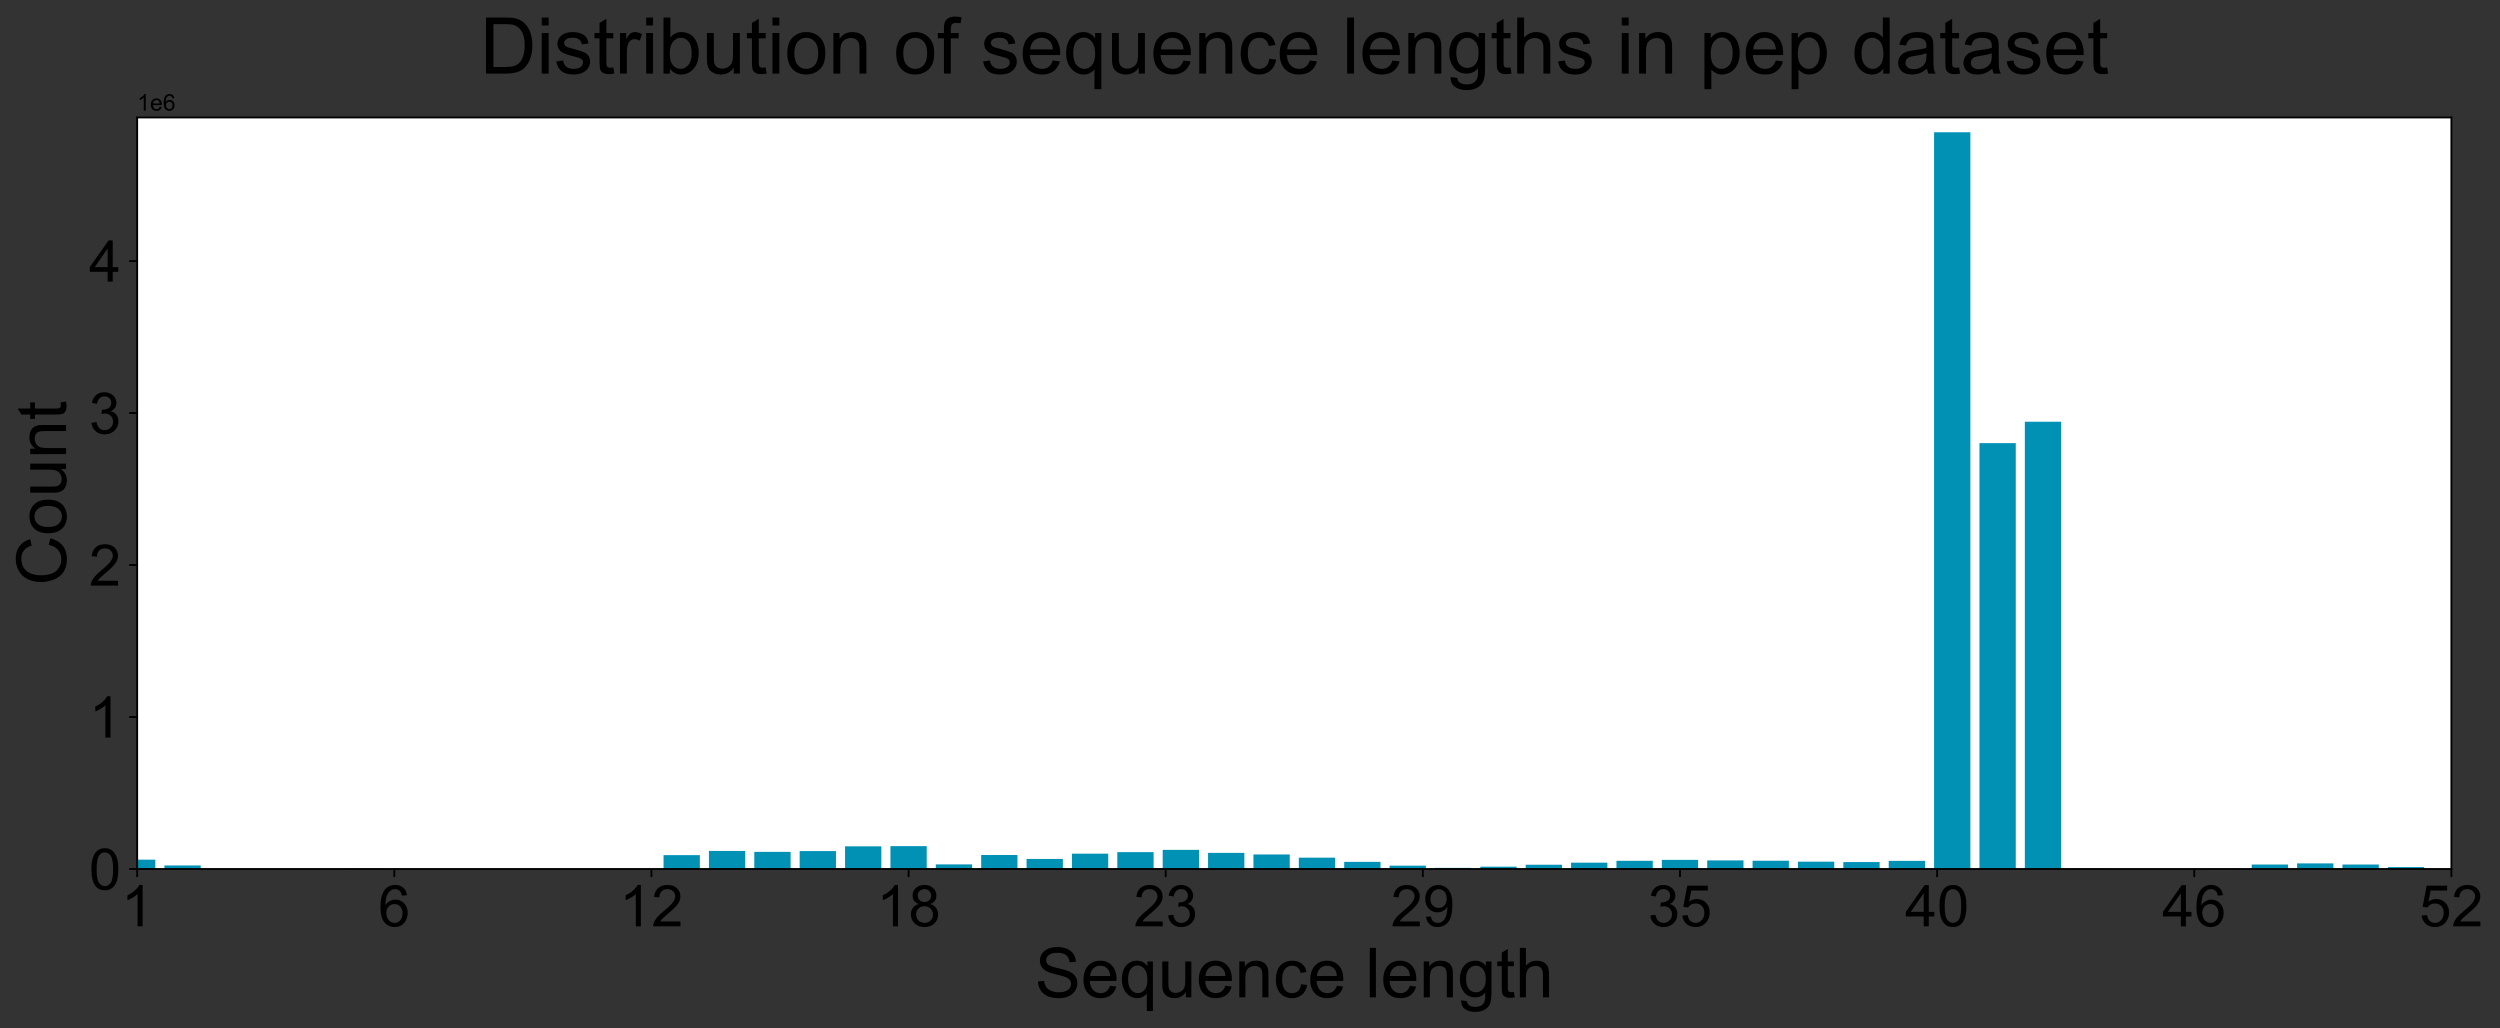 <?xml version="1.0" encoding="utf-8" standalone="no"?>
<!DOCTYPE svg PUBLIC "-//W3C//DTD SVG 1.1//EN"
  "http://www.w3.org/Graphics/SVG/1.1/DTD/svg11.dtd">
<!-- Created with matplotlib (https://matplotlib.org/) -->
<svg height="446.374pt" version="1.1" viewBox="0 0 1085.041 446.374" width="1085.041pt" xmlns="http://www.w3.org/2000/svg" xmlns:xlink="http://www.w3.org/1999/xlink">
 <rect x="0" y="0" width="1085.041" height="446.374" fill="#333333" stroke="none"/>
 <defs>
  <style type="text/css">*{stroke-linecap:butt;stroke-linejoin:round;}</style>
 </defs>
 <g id="figure_1">
  <g id="patch_1">
   <path d="M 0 446.374 
L 1085.041 446.374 
L 1085.041 -0 
L 0 -0 
z
" style="fill:none;"/>
  </g>
  <g id="axes_1">
   <g id="patch_2">
    <path d="M 59.538 377.157 
L 1063.938 377.157 
L 1063.938 50.997 
L 59.538 50.997 
z
" style="fill:#ffffff;"/>
   </g>
   <g id="patch_3">
    <path clip-path="url(#pc3553f0a3f)" d="M 51.661 377.157 
L 67.416 377.157 
L 67.416 373.099 
L 51.661 373.099 
z
" style="fill:#0091b5;"/>
   </g>
   <g id="patch_4">
    <path clip-path="url(#pc3553f0a3f)" d="M 71.355 377.157 
L 87.11 377.157 
L 87.11 375.612 
L 71.355 375.612 
z
" style="fill:#0091b5;"/>
   </g>
   <g id="patch_5">
    <path clip-path="url(#pc3553f0a3f)" d="M 91.049 377.157 
L 106.804 377.157 
L 106.804 377.095 
L 91.049 377.095 
z
" style="fill:#0091b5;"/>
   </g>
   <g id="patch_6">
    <path clip-path="url(#pc3553f0a3f)" d="M 110.743 377.157 
L 126.498 377.157 
L 126.498 377.115 
L 110.743 377.115 
z
" style="fill:#0091b5;"/>
   </g>
   <g id="patch_7">
    <path clip-path="url(#pc3553f0a3f)" d="M 130.437 377.157 
L 146.192 377.157 
L 146.192 377.089 
L 130.437 377.089 
z
" style="fill:#0091b5;"/>
   </g>
   <g id="patch_8">
    <path clip-path="url(#pc3553f0a3f)" d="M 150.131 377.157 
L 165.887 377.157 
L 165.887 377.014 
L 150.131 377.014 
z
" style="fill:#0091b5;"/>
   </g>
   <g id="patch_9">
    <path clip-path="url(#pc3553f0a3f)" d="M 169.825 377.157 
L 185.581 377.157 
L 185.581 377.126 
L 169.825 377.126 
z
" style="fill:#0091b5;"/>
   </g>
   <g id="patch_10">
    <path clip-path="url(#pc3553f0a3f)" d="M 189.519 377.157 
L 205.275 377.157 
L 205.275 377.133 
L 189.519 377.133 
z
" style="fill:#0091b5;"/>
   </g>
   <g id="patch_11">
    <path clip-path="url(#pc3553f0a3f)" d="M 209.214 377.157 
L 224.969 377.157 
L 224.969 377.11 
L 209.214 377.11 
z
" style="fill:#0091b5;"/>
   </g>
   <g id="patch_12">
    <path clip-path="url(#pc3553f0a3f)" d="M 228.908 377.157 
L 244.663 377.157 
L 244.663 377.141 
L 228.908 377.141 
z
" style="fill:#0091b5;"/>
   </g>
   <g id="patch_13">
    <path clip-path="url(#pc3553f0a3f)" d="M 248.602 377.157 
L 264.357 377.157 
L 264.357 377.089 
L 248.602 377.089 
z
" style="fill:#0091b5;"/>
   </g>
   <g id="patch_14">
    <path clip-path="url(#pc3553f0a3f)" d="M 268.296 377.157 
L 284.051 377.157 
L 284.051 377.147 
L 268.296 377.147 
z
" style="fill:#0091b5;"/>
   </g>
   <g id="patch_15">
    <path clip-path="url(#pc3553f0a3f)" d="M 287.99 377.157 
L 303.745 377.157 
L 303.745 371.151 
L 287.99 371.151 
z
" style="fill:#0091b5;"/>
   </g>
   <g id="patch_16">
    <path clip-path="url(#pc3553f0a3f)" d="M 307.684 377.157 
L 323.439 377.157 
L 323.439 369.325 
L 307.684 369.325 
z
" style="fill:#0091b5;"/>
   </g>
   <g id="patch_17">
    <path clip-path="url(#pc3553f0a3f)" d="M 327.378 377.157 
L 343.134 377.157 
L 343.134 369.716 
L 327.378 369.716 
z
" style="fill:#0091b5;"/>
   </g>
   <g id="patch_18">
    <path clip-path="url(#pc3553f0a3f)" d="M 347.072 377.157 
L 362.828 377.157 
L 362.828 369.382 
L 347.072 369.382 
z
" style="fill:#0091b5;"/>
   </g>
   <g id="patch_19">
    <path clip-path="url(#pc3553f0a3f)" d="M 366.767 377.157 
L 382.522 377.157 
L 382.522 367.326 
L 366.767 367.326 
z
" style="fill:#0091b5;"/>
   </g>
   <g id="patch_20">
    <path clip-path="url(#pc3553f0a3f)" d="M 386.461 377.157 
L 402.216 377.157 
L 402.216 367.238 
L 386.461 367.238 
z
" style="fill:#0091b5;"/>
   </g>
   <g id="patch_21">
    <path clip-path="url(#pc3553f0a3f)" d="M 406.155 377.157 
L 421.91 377.157 
L 421.91 375.151 
L 406.155 375.151 
z
" style="fill:#0091b5;"/>
   </g>
   <g id="patch_22">
    <path clip-path="url(#pc3553f0a3f)" d="M 425.849 377.157 
L 441.604 377.157 
L 441.604 371.078 
L 425.849 371.078 
z
" style="fill:#0091b5;"/>
   </g>
   <g id="patch_23">
    <path clip-path="url(#pc3553f0a3f)" d="M 445.543 377.157 
L 461.298 377.157 
L 461.298 372.804 
L 445.543 372.804 
z
" style="fill:#0091b5;"/>
   </g>
   <g id="patch_24">
    <path clip-path="url(#pc3553f0a3f)" d="M 465.237 377.157 
L 480.992 377.157 
L 480.992 370.504 
L 465.237 370.504 
z
" style="fill:#0091b5;"/>
   </g>
   <g id="patch_25">
    <path clip-path="url(#pc3553f0a3f)" d="M 484.931 377.157 
L 500.687 377.157 
L 500.687 369.842 
L 484.931 369.842 
z
" style="fill:#0091b5;"/>
   </g>
   <g id="patch_26">
    <path clip-path="url(#pc3553f0a3f)" d="M 504.625 377.157 
L 520.381 377.157 
L 520.381 368.847 
L 504.625 368.847 
z
" style="fill:#0091b5;"/>
   </g>
   <g id="patch_27">
    <path clip-path="url(#pc3553f0a3f)" d="M 524.319 377.157 
L 540.075 377.157 
L 540.075 370.145 
L 524.319 370.145 
z
" style="fill:#0091b5;"/>
   </g>
   <g id="patch_28">
    <path clip-path="url(#pc3553f0a3f)" d="M 544.014 377.157 
L 559.769 377.157 
L 559.769 370.853 
L 544.014 370.853 
z
" style="fill:#0091b5;"/>
   </g>
   <g id="patch_29">
    <path clip-path="url(#pc3553f0a3f)" d="M 563.708 377.157 
L 579.463 377.157 
L 579.463 372.239 
L 563.708 372.239 
z
" style="fill:#0091b5;"/>
   </g>
   <g id="patch_30">
    <path clip-path="url(#pc3553f0a3f)" d="M 583.402 377.157 
L 599.157 377.157 
L 599.157 374.078 
L 583.402 374.078 
z
" style="fill:#0091b5;"/>
   </g>
   <g id="patch_31">
    <path clip-path="url(#pc3553f0a3f)" d="M 603.096 377.157 
L 618.851 377.157 
L 618.851 375.713 
L 603.096 375.713 
z
" style="fill:#0091b5;"/>
   </g>
   <g id="patch_32">
    <path clip-path="url(#pc3553f0a3f)" d="M 622.79 377.157 
L 638.545 377.157 
L 638.545 376.68 
L 622.79 376.68 
z
" style="fill:#0091b5;"/>
   </g>
   <g id="patch_33">
    <path clip-path="url(#pc3553f0a3f)" d="M 642.484 377.157 
L 658.239 377.157 
L 658.239 376.153 
L 642.484 376.153 
z
" style="fill:#0091b5;"/>
   </g>
   <g id="patch_34">
    <path clip-path="url(#pc3553f0a3f)" d="M 662.178 377.157 
L 677.934 377.157 
L 677.934 375.314 
L 662.178 375.314 
z
" style="fill:#0091b5;"/>
   </g>
   <g id="patch_35">
    <path clip-path="url(#pc3553f0a3f)" d="M 681.872 377.157 
L 697.628 377.157 
L 697.628 374.422 
L 681.872 374.422 
z
" style="fill:#0091b5;"/>
   </g>
   <g id="patch_36">
    <path clip-path="url(#pc3553f0a3f)" d="M 701.567 377.157 
L 717.322 377.157 
L 717.322 373.608 
L 701.567 373.608 
z
" style="fill:#0091b5;"/>
   </g>
   <g id="patch_37">
    <path clip-path="url(#pc3553f0a3f)" d="M 721.261 377.157 
L 737.016 377.157 
L 737.016 373.183 
L 721.261 373.183 
z
" style="fill:#0091b5;"/>
   </g>
   <g id="patch_38">
    <path clip-path="url(#pc3553f0a3f)" d="M 740.955 377.157 
L 756.71 377.157 
L 756.71 373.433 
L 740.955 373.433 
z
" style="fill:#0091b5;"/>
   </g>
   <g id="patch_39">
    <path clip-path="url(#pc3553f0a3f)" d="M 760.649 377.157 
L 776.404 377.157 
L 776.404 373.581 
L 760.649 373.581 
z
" style="fill:#0091b5;"/>
   </g>
   <g id="patch_40">
    <path clip-path="url(#pc3553f0a3f)" d="M 780.343 377.157 
L 796.098 377.157 
L 796.098 373.972 
L 780.343 373.972 
z
" style="fill:#0091b5;"/>
   </g>
   <g id="patch_41">
    <path clip-path="url(#pc3553f0a3f)" d="M 800.037 377.157 
L 815.792 377.157 
L 815.792 374.158 
L 800.037 374.158 
z
" style="fill:#0091b5;"/>
   </g>
   <g id="patch_42">
    <path clip-path="url(#pc3553f0a3f)" d="M 819.731 377.157 
L 835.487 377.157 
L 835.487 373.622 
L 819.731 373.622 
z
" style="fill:#0091b5;"/>
   </g>
   <g id="patch_43">
    <path clip-path="url(#pc3553f0a3f)" d="M 839.425 377.157 
L 855.181 377.157 
L 855.181 57.393 
L 839.425 57.393 
z
" style="fill:#0091b5;"/>
   </g>
   <g id="patch_44">
    <path clip-path="url(#pc3553f0a3f)" d="M 859.119 377.157 
L 874.875 377.157 
L 874.875 192.34 
L 859.119 192.34 
z
" style="fill:#0091b5;"/>
   </g>
   <g id="patch_45">
    <path clip-path="url(#pc3553f0a3f)" d="M 878.814 377.157 
L 894.569 377.157 
L 894.569 183.046 
L 878.814 183.046 
z
" style="fill:#0091b5;"/>
   </g>
   <g id="patch_46">
    <path clip-path="url(#pc3553f0a3f)" d="M 898.508 377.157 
L 914.263 377.157 
L 914.263 377.01 
L 898.508 377.01 
z
" style="fill:#0091b5;"/>
   </g>
   <g id="patch_47">
    <path clip-path="url(#pc3553f0a3f)" d="M 918.202 377.157 
L 933.957 377.157 
L 933.957 377.109 
L 918.202 377.109 
z
" style="fill:#0091b5;"/>
   </g>
   <g id="patch_48">
    <path clip-path="url(#pc3553f0a3f)" d="M 937.896 377.157 
L 953.651 377.157 
L 953.651 377.117 
L 937.896 377.117 
z
" style="fill:#0091b5;"/>
   </g>
   <g id="patch_49">
    <path clip-path="url(#pc3553f0a3f)" d="M 957.59 377.157 
L 973.345 377.157 
L 973.345 377.073 
L 957.59 377.073 
z
" style="fill:#0091b5;"/>
   </g>
   <g id="patch_50">
    <path clip-path="url(#pc3553f0a3f)" d="M 977.284 377.157 
L 993.039 377.157 
L 993.039 375.211 
L 977.284 375.211 
z
" style="fill:#0091b5;"/>
   </g>
   <g id="patch_51">
    <path clip-path="url(#pc3553f0a3f)" d="M 996.978 377.157 
L 1012.734 377.157 
L 1012.734 374.72 
L 996.978 374.72 
z
" style="fill:#0091b5;"/>
   </g>
   <g id="patch_52">
    <path clip-path="url(#pc3553f0a3f)" d="M 1016.672 377.157 
L 1032.428 377.157 
L 1032.428 375.226 
L 1016.672 375.226 
z
" style="fill:#0091b5;"/>
   </g>
   <g id="patch_53">
    <path clip-path="url(#pc3553f0a3f)" d="M 1036.367 377.157 
L 1052.122 377.157 
L 1052.122 376.335 
L 1036.367 376.335 
z
" style="fill:#0091b5;"/>
   </g>
   <g id="matplotlib.axis_1">
    <g id="xtick_1">
     <g id="line2d_1">
      <defs>
       <path d="M 0 0 
L 0 3.5 
" id="m1144791af7" style="stroke:#000000;stroke-width:0.8;"/>
      </defs>
      <g>
       <use style="stroke:#000000;stroke-width:0.8;" x="59.538" xlink:href="#m1144791af7" y="377.157"/>
      </g>
     </g>
     <g id="text_1">
      <!-- 1 -->
      <g transform="translate(52.587 402.052)scale(0.25 -0.25)">
       <defs>
        <path d="M 37.25 0 
L 28.469 0 
L 28.469 56 
Q 25.297 52.984 20.141 49.953 
Q 14.984 46.922 10.891 45.406 
L 10.891 53.906 
Q 18.266 57.375 23.781 62.297 
Q 29.297 67.234 31.594 71.875 
L 37.25 71.875 
z
" id="ArialMT-49"/>
       </defs>
       <use xlink:href="#ArialMT-49"/>
      </g>
     </g>
    </g>
    <g id="xtick_2">
     <g id="line2d_2">
      <g>
       <use style="stroke:#000000;stroke-width:0.8;" x="171.138" xlink:href="#m1144791af7" y="377.157"/>
      </g>
     </g>
     <g id="text_2">
      <!-- 6 -->
      <g transform="translate(164.187 402.052)scale(0.25 -0.25)">
       <defs>
        <path d="M 49.75 54.047 
L 41.016 53.375 
Q 39.844 58.547 37.703 60.891 
Q 34.125 64.656 28.906 64.656 
Q 24.703 64.656 21.531 62.312 
Q 17.391 59.281 14.984 53.469 
Q 12.594 47.656 12.5 36.922 
Q 15.672 41.75 20.266 44.094 
Q 24.859 46.438 29.891 46.438 
Q 38.672 46.438 44.844 39.969 
Q 51.031 33.5 51.031 23.25 
Q 51.031 16.5 48.125 10.719 
Q 45.219 4.938 40.141 1.859 
Q 35.062 -1.219 28.609 -1.219 
Q 17.625 -1.219 10.688 6.859 
Q 3.766 14.938 3.766 33.5 
Q 3.766 54.25 11.422 63.672 
Q 18.109 71.875 29.438 71.875 
Q 37.891 71.875 43.281 67.141 
Q 48.688 62.406 49.75 54.047 
z
M 13.875 23.188 
Q 13.875 18.656 15.797 14.5 
Q 17.719 10.359 21.188 8.172 
Q 24.656 6 28.469 6 
Q 34.031 6 38.031 10.484 
Q 42.047 14.984 42.047 22.703 
Q 42.047 30.125 38.078 34.391 
Q 34.125 38.672 28.125 38.672 
Q 22.172 38.672 18.016 34.391 
Q 13.875 30.125 13.875 23.188 
z
" id="ArialMT-54"/>
       </defs>
       <use xlink:href="#ArialMT-54"/>
      </g>
     </g>
    </g>
    <g id="xtick_3">
     <g id="line2d_3">
      <g>
       <use style="stroke:#000000;stroke-width:0.8;" x="282.738" xlink:href="#m1144791af7" y="377.157"/>
      </g>
     </g>
     <g id="text_3">
      <!-- 12 -->
      <g transform="translate(268.836 402.052)scale(0.25 -0.25)">
       <defs>
        <path d="M 50.344 8.453 
L 50.344 0 
L 3.031 0 
Q 2.938 3.172 4.047 6.109 
Q 5.859 10.938 9.828 15.625 
Q 13.812 20.312 21.344 26.469 
Q 33.016 36.031 37.109 41.625 
Q 41.219 47.219 41.219 52.203 
Q 41.219 57.422 37.469 61 
Q 33.734 64.594 27.734 64.594 
Q 21.391 64.594 17.578 60.781 
Q 13.766 56.984 13.719 50.25 
L 4.688 51.172 
Q 5.609 61.281 11.656 66.578 
Q 17.719 71.875 27.938 71.875 
Q 38.234 71.875 44.234 66.156 
Q 50.25 60.453 50.25 52 
Q 50.25 47.703 48.484 43.547 
Q 46.734 39.406 42.656 34.812 
Q 38.578 30.219 29.109 22.219 
Q 21.188 15.578 18.938 13.203 
Q 16.703 10.844 15.234 8.453 
z
" id="ArialMT-50"/>
       </defs>
       <use xlink:href="#ArialMT-49"/>
       <use x="55.615" xlink:href="#ArialMT-50"/>
      </g>
     </g>
    </g>
    <g id="xtick_4">
     <g id="line2d_4">
      <g>
       <use style="stroke:#000000;stroke-width:0.8;" x="394.338" xlink:href="#m1144791af7" y="377.157"/>
      </g>
     </g>
     <g id="text_4">
      <!-- 18 -->
      <g transform="translate(380.436 402.052)scale(0.25 -0.25)">
       <defs>
        <path d="M 17.672 38.812 
Q 12.203 40.828 9.562 44.531 
Q 6.938 48.25 6.938 53.422 
Q 6.938 61.234 12.547 66.547 
Q 18.172 71.875 27.484 71.875 
Q 36.859 71.875 42.578 66.422 
Q 48.297 60.984 48.297 53.172 
Q 48.297 48.188 45.672 44.5 
Q 43.062 40.828 37.75 38.812 
Q 44.344 36.672 47.781 31.875 
Q 51.219 27.094 51.219 20.453 
Q 51.219 11.281 44.719 5.031 
Q 38.234 -1.219 27.641 -1.219 
Q 17.047 -1.219 10.547 5.047 
Q 4.047 11.328 4.047 20.703 
Q 4.047 27.688 7.594 32.391 
Q 11.141 37.109 17.672 38.812 
z
M 15.922 53.719 
Q 15.922 48.641 19.188 45.406 
Q 22.469 42.188 27.688 42.188 
Q 32.766 42.188 36.016 45.375 
Q 39.266 48.578 39.266 53.219 
Q 39.266 58.062 35.906 61.359 
Q 32.562 64.656 27.594 64.656 
Q 22.562 64.656 19.234 61.422 
Q 15.922 58.203 15.922 53.719 
z
M 13.094 20.656 
Q 13.094 16.891 14.875 13.375 
Q 16.656 9.859 20.172 7.922 
Q 23.688 6 27.734 6 
Q 34.031 6 38.125 10.047 
Q 42.234 14.109 42.234 20.359 
Q 42.234 26.703 38.016 30.859 
Q 33.797 35.016 27.438 35.016 
Q 21.234 35.016 17.156 30.906 
Q 13.094 26.812 13.094 20.656 
z
" id="ArialMT-56"/>
       </defs>
       <use xlink:href="#ArialMT-49"/>
       <use x="55.615" xlink:href="#ArialMT-56"/>
      </g>
     </g>
    </g>
    <g id="xtick_5">
     <g id="line2d_5">
      <g>
       <use style="stroke:#000000;stroke-width:0.8;" x="505.938" xlink:href="#m1144791af7" y="377.157"/>
      </g>
     </g>
     <g id="text_5">
      <!-- 23 -->
      <g transform="translate(492.036 402.052)scale(0.25 -0.25)">
       <defs>
        <path d="M 4.203 18.891 
L 12.984 20.062 
Q 14.5 12.594 18.141 9.297 
Q 21.781 6 27 6 
Q 33.203 6 37.469 10.297 
Q 41.75 14.594 41.75 20.953 
Q 41.75 27 37.797 30.922 
Q 33.844 34.859 27.734 34.859 
Q 25.25 34.859 21.531 33.891 
L 22.516 41.609 
Q 23.391 41.5 23.922 41.5 
Q 29.547 41.5 34.031 44.422 
Q 38.531 47.359 38.531 53.469 
Q 38.531 58.297 35.25 61.469 
Q 31.984 64.656 26.812 64.656 
Q 21.688 64.656 18.266 61.422 
Q 14.844 58.203 13.875 51.766 
L 5.078 53.328 
Q 6.688 62.156 12.391 67.016 
Q 18.109 71.875 26.609 71.875 
Q 32.469 71.875 37.391 69.359 
Q 42.328 66.844 44.938 62.5 
Q 47.562 58.156 47.562 53.266 
Q 47.562 48.641 45.062 44.828 
Q 42.578 41.016 37.703 38.766 
Q 44.047 37.312 47.562 32.688 
Q 51.078 28.078 51.078 21.141 
Q 51.078 11.766 44.234 5.25 
Q 37.406 -1.266 26.953 -1.266 
Q 17.531 -1.266 11.297 4.344 
Q 5.078 9.969 4.203 18.891 
z
" id="ArialMT-51"/>
       </defs>
       <use xlink:href="#ArialMT-50"/>
       <use x="55.615" xlink:href="#ArialMT-51"/>
      </g>
     </g>
    </g>
    <g id="xtick_6">
     <g id="line2d_6">
      <g>
       <use style="stroke:#000000;stroke-width:0.8;" x="617.538" xlink:href="#m1144791af7" y="377.157"/>
      </g>
     </g>
     <g id="text_6">
      <!-- 29 -->
      <g transform="translate(603.636 402.052)scale(0.25 -0.25)">
       <defs>
        <path d="M 5.469 16.547 
L 13.922 17.328 
Q 14.984 11.375 18.016 8.688 
Q 21.047 6 25.781 6 
Q 29.828 6 32.875 7.859 
Q 35.938 9.719 37.891 12.812 
Q 39.844 15.922 41.156 21.188 
Q 42.484 26.469 42.484 31.938 
Q 42.484 32.516 42.438 33.688 
Q 39.797 29.5 35.234 26.875 
Q 30.672 24.266 25.344 24.266 
Q 16.453 24.266 10.297 30.703 
Q 4.156 37.156 4.156 47.703 
Q 4.156 58.594 10.578 65.234 
Q 17 71.875 26.656 71.875 
Q 33.641 71.875 39.422 68.109 
Q 45.219 64.359 48.219 57.391 
Q 51.219 50.438 51.219 37.25 
Q 51.219 23.531 48.234 15.406 
Q 45.266 7.281 39.375 3.031 
Q 33.5 -1.219 25.594 -1.219 
Q 17.188 -1.219 11.859 3.438 
Q 6.547 8.109 5.469 16.547 
z
M 41.453 48.141 
Q 41.453 55.719 37.422 60.156 
Q 33.406 64.594 27.734 64.594 
Q 21.875 64.594 17.531 59.812 
Q 13.188 55.031 13.188 47.406 
Q 13.188 40.578 17.312 36.297 
Q 21.438 32.031 27.484 32.031 
Q 33.594 32.031 37.516 36.297 
Q 41.453 40.578 41.453 48.141 
z
" id="ArialMT-57"/>
       </defs>
       <use xlink:href="#ArialMT-50"/>
       <use x="55.615" xlink:href="#ArialMT-57"/>
      </g>
     </g>
    </g>
    <g id="xtick_7">
     <g id="line2d_7">
      <g>
       <use style="stroke:#000000;stroke-width:0.8;" x="729.138" xlink:href="#m1144791af7" y="377.157"/>
      </g>
     </g>
     <g id="text_7">
      <!-- 35 -->
      <g transform="translate(715.236 402.052)scale(0.25 -0.25)">
       <defs>
        <path d="M 4.156 18.75 
L 13.375 19.531 
Q 14.406 12.797 18.141 9.391 
Q 21.875 6 27.156 6 
Q 33.5 6 37.891 10.781 
Q 42.281 15.578 42.281 23.484 
Q 42.281 31 38.062 35.344 
Q 33.844 39.703 27 39.703 
Q 22.75 39.703 19.328 37.766 
Q 15.922 35.844 13.969 32.766 
L 5.719 33.844 
L 12.641 70.609 
L 48.25 70.609 
L 48.25 62.203 
L 19.672 62.203 
L 15.828 42.969 
Q 22.266 47.469 29.344 47.469 
Q 38.719 47.469 45.156 40.969 
Q 51.609 34.469 51.609 24.266 
Q 51.609 14.547 45.953 7.469 
Q 39.062 -1.219 27.156 -1.219 
Q 17.391 -1.219 11.203 4.25 
Q 5.031 9.719 4.156 18.75 
z
" id="ArialMT-53"/>
       </defs>
       <use xlink:href="#ArialMT-51"/>
       <use x="55.615" xlink:href="#ArialMT-53"/>
      </g>
     </g>
    </g>
    <g id="xtick_8">
     <g id="line2d_8">
      <g>
       <use style="stroke:#000000;stroke-width:0.8;" x="840.738" xlink:href="#m1144791af7" y="377.157"/>
      </g>
     </g>
     <g id="text_8">
      <!-- 40 -->
      <g transform="translate(826.836 402.052)scale(0.25 -0.25)">
       <defs>
        <path d="M 32.328 0 
L 32.328 17.141 
L 1.266 17.141 
L 1.266 25.203 
L 33.938 71.578 
L 41.109 71.578 
L 41.109 25.203 
L 50.781 25.203 
L 50.781 17.141 
L 41.109 17.141 
L 41.109 0 
z
M 32.328 25.203 
L 32.328 57.469 
L 9.906 25.203 
z
" id="ArialMT-52"/>
        <path d="M 4.156 35.297 
Q 4.156 48 6.766 55.734 
Q 9.375 63.484 14.516 67.672 
Q 19.672 71.875 27.484 71.875 
Q 33.25 71.875 37.594 69.547 
Q 41.938 67.234 44.766 62.859 
Q 47.609 58.5 49.219 52.219 
Q 50.828 45.953 50.828 35.297 
Q 50.828 22.703 48.234 14.969 
Q 45.656 7.234 40.5 3 
Q 35.359 -1.219 27.484 -1.219 
Q 17.141 -1.219 11.234 6.203 
Q 4.156 15.141 4.156 35.297 
z
M 13.188 35.297 
Q 13.188 17.672 17.312 11.828 
Q 21.438 6 27.484 6 
Q 33.547 6 37.672 11.859 
Q 41.797 17.719 41.797 35.297 
Q 41.797 52.984 37.672 58.781 
Q 33.547 64.594 27.391 64.594 
Q 21.344 64.594 17.719 59.469 
Q 13.188 52.938 13.188 35.297 
z
" id="ArialMT-48"/>
       </defs>
       <use xlink:href="#ArialMT-52"/>
       <use x="55.615" xlink:href="#ArialMT-48"/>
      </g>
     </g>
    </g>
    <g id="xtick_9">
     <g id="line2d_9">
      <g>
       <use style="stroke:#000000;stroke-width:0.8;" x="952.338" xlink:href="#m1144791af7" y="377.157"/>
      </g>
     </g>
     <g id="text_9">
      <!-- 46 -->
      <g transform="translate(938.436 402.052)scale(0.25 -0.25)">
       <use xlink:href="#ArialMT-52"/>
       <use x="55.615" xlink:href="#ArialMT-54"/>
      </g>
     </g>
    </g>
    <g id="xtick_10">
     <g id="line2d_10">
      <g>
       <use style="stroke:#000000;stroke-width:0.8;" x="1063.938" xlink:href="#m1144791af7" y="377.157"/>
      </g>
     </g>
     <g id="text_10">
      <!-- 52 -->
      <g transform="translate(1050.036 402.052)scale(0.25 -0.25)">
       <use xlink:href="#ArialMT-53"/>
       <use x="55.615" xlink:href="#ArialMT-50"/>
      </g>
     </g>
    </g>
    <g id="text_11">
     <!-- Sequence length -->
     <g transform="translate(449.152 432.86)scale(0.3 -0.3)">
      <defs>
       <path d="M 4.5 23 
L 13.422 23.781 
Q 14.062 18.406 16.375 14.969 
Q 18.703 11.531 23.578 9.406 
Q 28.469 7.281 34.578 7.281 
Q 39.984 7.281 44.141 8.891 
Q 48.297 10.5 50.312 13.297 
Q 52.344 16.109 52.344 19.438 
Q 52.344 22.797 50.391 25.312 
Q 48.438 27.828 43.953 29.547 
Q 41.062 30.672 31.203 33.031 
Q 21.344 35.406 17.391 37.5 
Q 12.25 40.188 9.734 44.156 
Q 7.234 48.141 7.234 53.078 
Q 7.234 58.5 10.297 63.203 
Q 13.375 67.922 19.281 70.359 
Q 25.203 72.797 32.422 72.797 
Q 40.375 72.797 46.453 70.234 
Q 52.547 67.672 55.812 62.688 
Q 59.078 57.719 59.328 51.422 
L 50.25 50.734 
Q 49.516 57.516 45.281 60.984 
Q 41.062 64.453 32.812 64.453 
Q 24.219 64.453 20.281 61.297 
Q 16.359 58.156 16.359 53.719 
Q 16.359 49.859 19.141 47.359 
Q 21.875 44.875 33.422 42.266 
Q 44.969 39.656 49.266 37.703 
Q 55.516 34.812 58.484 30.391 
Q 61.469 25.984 61.469 20.219 
Q 61.469 14.5 58.203 9.438 
Q 54.938 4.391 48.797 1.578 
Q 42.672 -1.219 35.016 -1.219 
Q 25.297 -1.219 18.719 1.609 
Q 12.156 4.438 8.422 10.125 
Q 4.688 15.828 4.5 23 
z
" id="ArialMT-83"/>
       <path d="M 42.094 16.703 
L 51.172 15.578 
Q 49.031 7.625 43.219 3.219 
Q 37.406 -1.172 28.375 -1.172 
Q 17 -1.172 10.328 5.828 
Q 3.656 12.844 3.656 25.484 
Q 3.656 38.578 10.391 45.797 
Q 17.141 53.031 27.875 53.031 
Q 38.281 53.031 44.875 45.953 
Q 51.469 38.875 51.469 26.031 
Q 51.469 25.25 51.422 23.688 
L 12.75 23.688 
Q 13.234 15.141 17.578 10.594 
Q 21.922 6.062 28.422 6.062 
Q 33.25 6.062 36.672 8.594 
Q 40.094 11.141 42.094 16.703 
z
M 13.234 30.906 
L 42.188 30.906 
Q 41.609 37.453 38.875 40.719 
Q 34.672 45.797 27.984 45.797 
Q 21.922 45.797 17.797 41.75 
Q 13.672 37.703 13.234 30.906 
z
" id="ArialMT-101"/>
       <path d="M 39.656 -19.875 
L 39.656 5.516 
Q 37.594 2.641 33.906 0.734 
Q 30.219 -1.172 26.078 -1.172 
Q 16.844 -1.172 10.172 6.203 
Q 3.516 13.578 3.516 26.422 
Q 3.516 34.234 6.219 40.422 
Q 8.938 46.625 14.078 49.828 
Q 19.234 53.031 25.391 53.031 
Q 35.016 53.031 40.531 44.922 
L 40.531 51.859 
L 48.438 51.859 
L 48.438 -19.875 
z
M 12.547 26.078 
Q 12.547 16.062 16.75 11.062 
Q 20.953 6.062 26.812 6.062 
Q 32.422 6.062 36.469 10.812 
Q 40.531 15.578 40.531 25.297 
Q 40.531 35.641 36.25 40.859 
Q 31.984 46.094 26.219 46.094 
Q 20.516 46.094 16.531 41.234 
Q 12.547 36.375 12.547 26.078 
z
" id="ArialMT-113"/>
       <path d="M 40.578 0 
L 40.578 7.625 
Q 34.516 -1.172 24.125 -1.172 
Q 19.531 -1.172 15.547 0.578 
Q 11.578 2.344 9.641 5 
Q 7.719 7.672 6.938 11.531 
Q 6.391 14.109 6.391 19.734 
L 6.391 51.859 
L 15.188 51.859 
L 15.188 23.094 
Q 15.188 16.219 15.719 13.812 
Q 16.547 10.359 19.234 8.375 
Q 21.922 6.391 25.875 6.391 
Q 29.828 6.391 33.297 8.422 
Q 36.766 10.453 38.203 13.938 
Q 39.656 17.438 39.656 24.078 
L 39.656 51.859 
L 48.438 51.859 
L 48.438 0 
z
" id="ArialMT-117"/>
       <path d="M 6.594 0 
L 6.594 51.859 
L 14.5 51.859 
L 14.5 44.484 
Q 20.219 53.031 31 53.031 
Q 35.688 53.031 39.625 51.344 
Q 43.562 49.656 45.516 46.922 
Q 47.469 44.188 48.25 40.438 
Q 48.734 37.984 48.734 31.891 
L 48.734 0 
L 39.938 0 
L 39.938 31.547 
Q 39.938 36.922 38.906 39.578 
Q 37.891 42.234 35.281 43.812 
Q 32.672 45.406 29.156 45.406 
Q 23.531 45.406 19.453 41.844 
Q 15.375 38.281 15.375 28.328 
L 15.375 0 
z
" id="ArialMT-110"/>
       <path d="M 40.438 19 
L 49.078 17.875 
Q 47.656 8.938 41.812 3.875 
Q 35.984 -1.172 27.484 -1.172 
Q 16.844 -1.172 10.375 5.781 
Q 3.906 12.75 3.906 25.734 
Q 3.906 34.125 6.688 40.422 
Q 9.469 46.734 15.156 49.875 
Q 20.844 53.031 27.547 53.031 
Q 35.984 53.031 41.359 48.75 
Q 46.734 44.484 48.25 36.625 
L 39.703 35.297 
Q 38.484 40.531 35.375 43.156 
Q 32.281 45.797 27.875 45.797 
Q 21.234 45.797 17.078 41.031 
Q 12.938 36.281 12.938 25.984 
Q 12.938 15.531 16.938 10.797 
Q 20.953 6.062 27.391 6.062 
Q 32.562 6.062 36.031 9.234 
Q 39.5 12.406 40.438 19 
z
" id="ArialMT-99"/>
       <path id="ArialMT-32"/>
       <path d="M 6.391 0 
L 6.391 71.578 
L 15.188 71.578 
L 15.188 0 
z
" id="ArialMT-108"/>
       <path d="M 4.984 -4.297 
L 13.531 -5.562 
Q 14.062 -9.516 16.5 -11.328 
Q 19.781 -13.766 25.438 -13.766 
Q 31.547 -13.766 34.859 -11.328 
Q 38.188 -8.891 39.359 -4.5 
Q 40.047 -1.812 39.984 6.781 
Q 34.234 0 25.641 0 
Q 14.938 0 9.078 7.719 
Q 3.219 15.438 3.219 26.219 
Q 3.219 33.641 5.906 39.906 
Q 8.594 46.188 13.688 49.609 
Q 18.797 53.031 25.688 53.031 
Q 34.859 53.031 40.828 45.609 
L 40.828 51.859 
L 48.922 51.859 
L 48.922 7.031 
Q 48.922 -5.078 46.453 -10.125 
Q 44 -15.188 38.641 -18.109 
Q 33.297 -21.047 25.484 -21.047 
Q 16.219 -21.047 10.5 -16.875 
Q 4.781 -12.703 4.984 -4.297 
z
M 12.25 26.859 
Q 12.25 16.656 16.297 11.969 
Q 20.359 7.281 26.469 7.281 
Q 32.516 7.281 36.609 11.938 
Q 40.719 16.609 40.719 26.562 
Q 40.719 36.078 36.5 40.906 
Q 32.281 45.75 26.312 45.75 
Q 20.453 45.75 16.344 40.984 
Q 12.25 36.234 12.25 26.859 
z
" id="ArialMT-103"/>
       <path d="M 25.781 7.859 
L 27.047 0.094 
Q 23.344 -0.688 20.406 -0.688 
Q 15.625 -0.688 12.984 0.828 
Q 10.359 2.344 9.281 4.812 
Q 8.203 7.281 8.203 15.188 
L 8.203 45.016 
L 1.766 45.016 
L 1.766 51.859 
L 8.203 51.859 
L 8.203 64.703 
L 16.938 69.969 
L 16.938 51.859 
L 25.781 51.859 
L 25.781 45.016 
L 16.938 45.016 
L 16.938 14.703 
Q 16.938 10.938 17.406 9.859 
Q 17.875 8.797 18.922 8.156 
Q 19.969 7.516 21.922 7.516 
Q 23.391 7.516 25.781 7.859 
z
" id="ArialMT-116"/>
       <path d="M 6.594 0 
L 6.594 71.578 
L 15.375 71.578 
L 15.375 45.906 
Q 21.531 53.031 30.906 53.031 
Q 36.672 53.031 40.922 50.75 
Q 45.172 48.484 47 44.484 
Q 48.828 40.484 48.828 32.859 
L 48.828 0 
L 40.047 0 
L 40.047 32.859 
Q 40.047 39.453 37.188 42.453 
Q 34.328 45.453 29.109 45.453 
Q 25.203 45.453 21.75 43.422 
Q 18.312 41.406 16.844 37.938 
Q 15.375 34.469 15.375 28.375 
L 15.375 0 
z
" id="ArialMT-104"/>
      </defs>
      <use xlink:href="#ArialMT-83"/>
      <use x="66.699" xlink:href="#ArialMT-101"/>
      <use x="122.314" xlink:href="#ArialMT-113"/>
      <use x="177.93" xlink:href="#ArialMT-117"/>
      <use x="233.545" xlink:href="#ArialMT-101"/>
      <use x="289.16" xlink:href="#ArialMT-110"/>
      <use x="344.775" xlink:href="#ArialMT-99"/>
      <use x="394.775" xlink:href="#ArialMT-101"/>
      <use x="450.391" xlink:href="#ArialMT-32"/>
      <use x="478.174" xlink:href="#ArialMT-108"/>
      <use x="500.391" xlink:href="#ArialMT-101"/>
      <use x="556.006" xlink:href="#ArialMT-110"/>
      <use x="611.621" xlink:href="#ArialMT-103"/>
      <use x="667.236" xlink:href="#ArialMT-116"/>
      <use x="695.02" xlink:href="#ArialMT-104"/>
     </g>
    </g>
   </g>
   <g id="matplotlib.axis_2">
    <g id="ytick_1">
     <g id="line2d_11">
      <defs>
       <path d="M 0 0 
L -3.5 0 
" id="m92e2200bd1" style="stroke:#000000;stroke-width:0.8;"/>
      </defs>
      <g>
       <use style="stroke:#000000;stroke-width:0.8;" x="59.538" xlink:href="#m92e2200bd1" y="377.157"/>
      </g>
     </g>
     <g id="text_12">
      <!-- 0 -->
      <g transform="translate(38.636 386.105)scale(0.25 -0.25)">
       <use xlink:href="#ArialMT-48"/>
      </g>
     </g>
    </g>
    <g id="ytick_2">
     <g id="line2d_12">
      <g>
       <use style="stroke:#000000;stroke-width:0.8;" x="59.538" xlink:href="#m92e2200bd1" y="311.191"/>
      </g>
     </g>
     <g id="text_13">
      <!-- 1 -->
      <g transform="translate(38.636 320.138)scale(0.25 -0.25)">
       <use xlink:href="#ArialMT-49"/>
      </g>
     </g>
    </g>
    <g id="ytick_3">
     <g id="line2d_13">
      <g>
       <use style="stroke:#000000;stroke-width:0.8;" x="59.538" xlink:href="#m92e2200bd1" y="245.224"/>
      </g>
     </g>
     <g id="text_14">
      <!-- 2 -->
      <g transform="translate(38.636 254.171)scale(0.25 -0.25)">
       <use xlink:href="#ArialMT-50"/>
      </g>
     </g>
    </g>
    <g id="ytick_4">
     <g id="line2d_14">
      <g>
       <use style="stroke:#000000;stroke-width:0.8;" x="59.538" xlink:href="#m92e2200bd1" y="179.257"/>
      </g>
     </g>
     <g id="text_15">
      <!-- 3 -->
      <g transform="translate(38.636 188.204)scale(0.25 -0.25)">
       <use xlink:href="#ArialMT-51"/>
      </g>
     </g>
    </g>
    <g id="ytick_5">
     <g id="line2d_15">
      <g>
       <use style="stroke:#000000;stroke-width:0.8;" x="59.538" xlink:href="#m92e2200bd1" y="113.29"/>
      </g>
     </g>
     <g id="text_16">
      <!-- 4 -->
      <g transform="translate(38.636 122.238)scale(0.25 -0.25)">
       <use xlink:href="#ArialMT-52"/>
      </g>
     </g>
    </g>
    <g id="text_17">
     <!-- Count -->
     <g transform="translate(28.673 254.102)rotate(-90)scale(0.3 -0.3)">
      <defs>
       <path d="M 58.797 25.094 
L 68.266 22.703 
Q 65.281 11.031 57.547 4.906 
Q 49.812 -1.219 38.625 -1.219 
Q 27.047 -1.219 19.797 3.484 
Q 12.547 8.203 8.766 17.141 
Q 4.984 26.078 4.984 36.328 
Q 4.984 47.516 9.25 55.828 
Q 13.531 64.156 21.406 68.469 
Q 29.297 72.797 38.766 72.797 
Q 49.516 72.797 56.828 67.328 
Q 64.156 61.859 67.047 51.953 
L 57.719 49.75 
Q 55.219 57.562 50.484 61.125 
Q 45.75 64.703 38.578 64.703 
Q 30.328 64.703 24.781 60.734 
Q 19.234 56.781 16.984 50.109 
Q 14.75 43.453 14.75 36.375 
Q 14.75 27.25 17.406 20.438 
Q 20.062 13.625 25.672 10.25 
Q 31.297 6.891 37.844 6.891 
Q 45.797 6.891 51.312 11.469 
Q 56.844 16.062 58.797 25.094 
z
" id="ArialMT-67"/>
       <path d="M 3.328 25.922 
Q 3.328 40.328 11.328 47.266 
Q 18.016 53.031 27.641 53.031 
Q 38.328 53.031 45.109 46.016 
Q 51.906 39.016 51.906 26.656 
Q 51.906 16.656 48.906 10.906 
Q 45.906 5.172 40.156 2 
Q 34.422 -1.172 27.641 -1.172 
Q 16.75 -1.172 10.031 5.812 
Q 3.328 12.797 3.328 25.922 
z
M 12.359 25.922 
Q 12.359 15.969 16.703 11.016 
Q 21.047 6.062 27.641 6.062 
Q 34.188 6.062 38.531 11.031 
Q 42.875 16.016 42.875 26.219 
Q 42.875 35.844 38.5 40.797 
Q 34.125 45.75 27.641 45.75 
Q 21.047 45.75 16.703 40.812 
Q 12.359 35.891 12.359 25.922 
z
" id="ArialMT-111"/>
      </defs>
      <use xlink:href="#ArialMT-67"/>
      <use x="72.217" xlink:href="#ArialMT-111"/>
      <use x="127.832" xlink:href="#ArialMT-117"/>
      <use x="183.447" xlink:href="#ArialMT-110"/>
      <use x="239.062" xlink:href="#ArialMT-116"/>
     </g>
    </g>
    <g id="text_18">
     <!-- 1e6 -->
     <g transform="translate(59.538 47.997)scale(0.1 -0.1)">
      <use xlink:href="#ArialMT-49"/>
      <use x="55.615" xlink:href="#ArialMT-101"/>
      <use x="111.23" xlink:href="#ArialMT-54"/>
     </g>
    </g>
   </g>
   <g id="patch_54">
    <path d="M 59.538 377.157 
L 59.538 50.997 
" style="fill:none;stroke:#000000;stroke-linecap:square;stroke-linejoin:miter;stroke-width:0.8;"/>
   </g>
   <g id="patch_55">
    <path d="M 1063.938 377.157 
L 1063.938 50.997 
" style="fill:none;stroke:#000000;stroke-linecap:square;stroke-linejoin:miter;stroke-width:0.8;"/>
   </g>
   <g id="patch_56">
    <path d="M 59.538 377.157 
L 1063.938 377.157 
" style="fill:none;stroke:#000000;stroke-linecap:square;stroke-linejoin:miter;stroke-width:0.8;"/>
   </g>
   <g id="patch_57">
    <path d="M 59.538 50.997 
L 1063.938 50.997 
" style="fill:none;stroke:#000000;stroke-linecap:square;stroke-linejoin:miter;stroke-width:0.8;"/>
   </g>
   <g id="text_19">
    <!-- Distribution of sequence lengths in pep dataset -->
    <g transform="translate(208.308 31.951)scale(0.34 -0.34)">
     <defs>
      <path d="M 7.719 0 
L 7.719 71.578 
L 32.375 71.578 
Q 40.719 71.578 45.125 70.562 
Q 51.266 69.141 55.609 65.438 
Q 61.281 60.641 64.078 53.188 
Q 66.891 45.75 66.891 36.188 
Q 66.891 28.031 64.984 21.734 
Q 63.094 15.438 60.109 11.297 
Q 57.125 7.172 53.578 4.797 
Q 50.047 2.438 45.047 1.219 
Q 40.047 0 33.547 0 
z
M 17.188 8.453 
L 32.469 8.453 
Q 39.547 8.453 43.578 9.766 
Q 47.609 11.078 50 13.484 
Q 53.375 16.844 55.25 22.531 
Q 57.125 28.219 57.125 36.328 
Q 57.125 47.562 53.438 53.594 
Q 49.75 59.625 44.484 61.672 
Q 40.672 63.141 32.234 63.141 
L 17.188 63.141 
z
" id="ArialMT-68"/>
      <path d="M 6.641 61.469 
L 6.641 71.578 
L 15.438 71.578 
L 15.438 61.469 
z
M 6.641 0 
L 6.641 51.859 
L 15.438 51.859 
L 15.438 0 
z
" id="ArialMT-105"/>
      <path d="M 3.078 15.484 
L 11.766 16.844 
Q 12.5 11.625 15.844 8.844 
Q 19.188 6.062 25.203 6.062 
Q 31.25 6.062 34.172 8.516 
Q 37.109 10.984 37.109 14.312 
Q 37.109 17.281 34.516 19 
Q 32.719 20.172 25.531 21.969 
Q 15.875 24.422 12.141 26.203 
Q 8.406 27.984 6.469 31.125 
Q 4.547 34.281 4.547 38.094 
Q 4.547 41.547 6.125 44.5 
Q 7.719 47.469 10.453 49.422 
Q 12.5 50.922 16.031 51.969 
Q 19.578 53.031 23.641 53.031 
Q 29.734 53.031 34.344 51.266 
Q 38.969 49.516 41.156 46.5 
Q 43.359 43.5 44.188 38.484 
L 35.594 37.312 
Q 35.016 41.312 32.203 43.547 
Q 29.391 45.797 24.266 45.797 
Q 18.219 45.797 15.625 43.797 
Q 13.031 41.797 13.031 39.109 
Q 13.031 37.406 14.109 36.031 
Q 15.188 34.625 17.484 33.688 
Q 18.797 33.203 25.25 31.453 
Q 34.578 28.953 38.25 27.359 
Q 41.938 25.781 44.031 22.75 
Q 46.141 19.734 46.141 15.234 
Q 46.141 10.844 43.578 6.953 
Q 41.016 3.078 36.172 0.953 
Q 31.344 -1.172 25.25 -1.172 
Q 15.141 -1.172 9.844 3.031 
Q 4.547 7.234 3.078 15.484 
z
" id="ArialMT-115"/>
      <path d="M 6.5 0 
L 6.5 51.859 
L 14.406 51.859 
L 14.406 44 
Q 17.438 49.516 20 51.266 
Q 22.562 53.031 25.641 53.031 
Q 30.078 53.031 34.672 50.203 
L 31.641 42.047 
Q 28.422 43.953 25.203 43.953 
Q 22.312 43.953 20.016 42.219 
Q 17.719 40.484 16.75 37.406 
Q 15.281 32.719 15.281 27.156 
L 15.281 0 
z
" id="ArialMT-114"/>
      <path d="M 14.703 0 
L 6.547 0 
L 6.547 71.578 
L 15.328 71.578 
L 15.328 46.047 
Q 20.906 53.031 29.547 53.031 
Q 34.328 53.031 38.594 51.094 
Q 42.875 49.172 45.625 45.672 
Q 48.391 42.188 49.953 37.25 
Q 51.516 32.328 51.516 26.703 
Q 51.516 13.375 44.922 6.094 
Q 38.328 -1.172 29.109 -1.172 
Q 19.922 -1.172 14.703 6.5 
z
M 14.594 26.312 
Q 14.594 17 17.141 12.844 
Q 21.297 6.062 28.375 6.062 
Q 34.125 6.062 38.328 11.062 
Q 42.531 16.062 42.531 25.984 
Q 42.531 36.141 38.5 40.969 
Q 34.469 45.797 28.766 45.797 
Q 23 45.797 18.797 40.797 
Q 14.594 35.797 14.594 26.312 
z
" id="ArialMT-98"/>
      <path d="M 8.688 0 
L 8.688 45.016 
L 0.922 45.016 
L 0.922 51.859 
L 8.688 51.859 
L 8.688 57.375 
Q 8.688 62.594 9.625 65.141 
Q 10.891 68.562 14.078 70.672 
Q 17.281 72.797 23.047 72.797 
Q 26.766 72.797 31.25 71.922 
L 29.938 64.266 
Q 27.203 64.75 24.75 64.75 
Q 20.75 64.75 19.094 63.031 
Q 17.438 61.328 17.438 56.641 
L 17.438 51.859 
L 27.547 51.859 
L 27.547 45.016 
L 17.438 45.016 
L 17.438 0 
z
" id="ArialMT-102"/>
      <path d="M 6.594 -19.875 
L 6.594 51.859 
L 14.594 51.859 
L 14.594 45.125 
Q 17.438 49.078 21 51.047 
Q 24.562 53.031 29.641 53.031 
Q 36.281 53.031 41.359 49.609 
Q 46.438 46.188 49.016 39.953 
Q 51.609 33.734 51.609 26.312 
Q 51.609 18.359 48.75 11.984 
Q 45.906 5.609 40.453 2.219 
Q 35.016 -1.172 29 -1.172 
Q 24.609 -1.172 21.109 0.688 
Q 17.625 2.547 15.375 5.375 
L 15.375 -19.875 
z
M 14.547 25.641 
Q 14.547 15.625 18.594 10.844 
Q 22.656 6.062 28.422 6.062 
Q 34.281 6.062 38.453 11.016 
Q 42.625 15.969 42.625 26.375 
Q 42.625 36.281 38.547 41.203 
Q 34.469 46.141 28.812 46.141 
Q 23.188 46.141 18.859 40.891 
Q 14.547 35.641 14.547 25.641 
z
" id="ArialMT-112"/>
      <path d="M 40.234 0 
L 40.234 6.547 
Q 35.297 -1.172 25.734 -1.172 
Q 19.531 -1.172 14.328 2.25 
Q 9.125 5.672 6.266 11.797 
Q 3.422 17.922 3.422 25.875 
Q 3.422 33.641 6 39.969 
Q 8.594 46.297 13.766 49.656 
Q 18.953 53.031 25.344 53.031 
Q 30.031 53.031 33.688 51.047 
Q 37.359 49.078 39.656 45.906 
L 39.656 71.578 
L 48.391 71.578 
L 48.391 0 
z
M 12.453 25.875 
Q 12.453 15.922 16.641 10.984 
Q 20.844 6.062 26.562 6.062 
Q 32.328 6.062 36.344 10.766 
Q 40.375 15.484 40.375 25.141 
Q 40.375 35.797 36.266 40.766 
Q 32.172 45.75 26.172 45.75 
Q 20.312 45.75 16.375 40.969 
Q 12.453 36.188 12.453 25.875 
z
" id="ArialMT-100"/>
      <path d="M 40.438 6.391 
Q 35.547 2.25 31.031 0.531 
Q 26.516 -1.172 21.344 -1.172 
Q 12.797 -1.172 8.203 3 
Q 3.609 7.172 3.609 13.672 
Q 3.609 17.484 5.344 20.625 
Q 7.078 23.781 9.891 25.688 
Q 12.703 27.594 16.219 28.562 
Q 18.797 29.25 24.031 29.891 
Q 34.672 31.156 39.703 32.906 
Q 39.75 34.719 39.75 35.203 
Q 39.75 40.578 37.25 42.781 
Q 33.891 45.75 27.25 45.75 
Q 21.047 45.75 18.094 43.578 
Q 15.141 41.406 13.719 35.891 
L 5.125 37.062 
Q 6.297 42.578 8.984 45.969 
Q 11.672 49.359 16.75 51.188 
Q 21.828 53.031 28.516 53.031 
Q 35.156 53.031 39.297 51.469 
Q 43.453 49.906 45.406 47.531 
Q 47.359 45.172 48.141 41.547 
Q 48.578 39.312 48.578 33.453 
L 48.578 21.734 
Q 48.578 9.469 49.141 6.219 
Q 49.703 2.984 51.375 0 
L 42.188 0 
Q 40.828 2.734 40.438 6.391 
z
M 39.703 26.031 
Q 34.906 24.078 25.344 22.703 
Q 19.922 21.922 17.672 20.938 
Q 15.438 19.969 14.203 18.094 
Q 12.984 16.219 12.984 13.922 
Q 12.984 10.406 15.641 8.062 
Q 18.312 5.719 23.438 5.719 
Q 28.516 5.719 32.469 7.938 
Q 36.422 10.156 38.281 14.016 
Q 39.703 17 39.703 22.797 
z
" id="ArialMT-97"/>
     </defs>
     <use xlink:href="#ArialMT-68"/>
     <use x="72.217" xlink:href="#ArialMT-105"/>
     <use x="94.434" xlink:href="#ArialMT-115"/>
     <use x="144.434" xlink:href="#ArialMT-116"/>
     <use x="172.217" xlink:href="#ArialMT-114"/>
     <use x="205.518" xlink:href="#ArialMT-105"/>
     <use x="227.734" xlink:href="#ArialMT-98"/>
     <use x="283.35" xlink:href="#ArialMT-117"/>
     <use x="338.965" xlink:href="#ArialMT-116"/>
     <use x="366.748" xlink:href="#ArialMT-105"/>
     <use x="388.965" xlink:href="#ArialMT-111"/>
     <use x="444.58" xlink:href="#ArialMT-110"/>
     <use x="500.195" xlink:href="#ArialMT-32"/>
     <use x="527.979" xlink:href="#ArialMT-111"/>
     <use x="583.594" xlink:href="#ArialMT-102"/>
     <use x="611.377" xlink:href="#ArialMT-32"/>
     <use x="639.16" xlink:href="#ArialMT-115"/>
     <use x="689.16" xlink:href="#ArialMT-101"/>
     <use x="744.775" xlink:href="#ArialMT-113"/>
     <use x="800.391" xlink:href="#ArialMT-117"/>
     <use x="856.006" xlink:href="#ArialMT-101"/>
     <use x="911.621" xlink:href="#ArialMT-110"/>
     <use x="967.236" xlink:href="#ArialMT-99"/>
     <use x="1017.236" xlink:href="#ArialMT-101"/>
     <use x="1072.852" xlink:href="#ArialMT-32"/>
     <use x="1100.635" xlink:href="#ArialMT-108"/>
     <use x="1122.852" xlink:href="#ArialMT-101"/>
     <use x="1178.467" xlink:href="#ArialMT-110"/>
     <use x="1234.082" xlink:href="#ArialMT-103"/>
     <use x="1289.697" xlink:href="#ArialMT-116"/>
     <use x="1317.48" xlink:href="#ArialMT-104"/>
     <use x="1373.096" xlink:href="#ArialMT-115"/>
     <use x="1423.096" xlink:href="#ArialMT-32"/>
     <use x="1450.879" xlink:href="#ArialMT-105"/>
     <use x="1473.096" xlink:href="#ArialMT-110"/>
     <use x="1528.711" xlink:href="#ArialMT-32"/>
     <use x="1556.494" xlink:href="#ArialMT-112"/>
     <use x="1612.109" xlink:href="#ArialMT-101"/>
     <use x="1667.725" xlink:href="#ArialMT-112"/>
     <use x="1723.34" xlink:href="#ArialMT-32"/>
     <use x="1751.123" xlink:href="#ArialMT-100"/>
     <use x="1806.738" xlink:href="#ArialMT-97"/>
     <use x="1862.354" xlink:href="#ArialMT-116"/>
     <use x="1890.137" xlink:href="#ArialMT-97"/>
     <use x="1945.752" xlink:href="#ArialMT-115"/>
     <use x="1995.752" xlink:href="#ArialMT-101"/>
     <use x="2051.367" xlink:href="#ArialMT-116"/>
    </g>
   </g>
  </g>
 </g>
 <defs>
  <clipPath id="pc3553f0a3f">
   <rect height="326.16" width="1004.4" x="59.538" y="50.997"/>
  </clipPath>
 </defs>
</svg>
